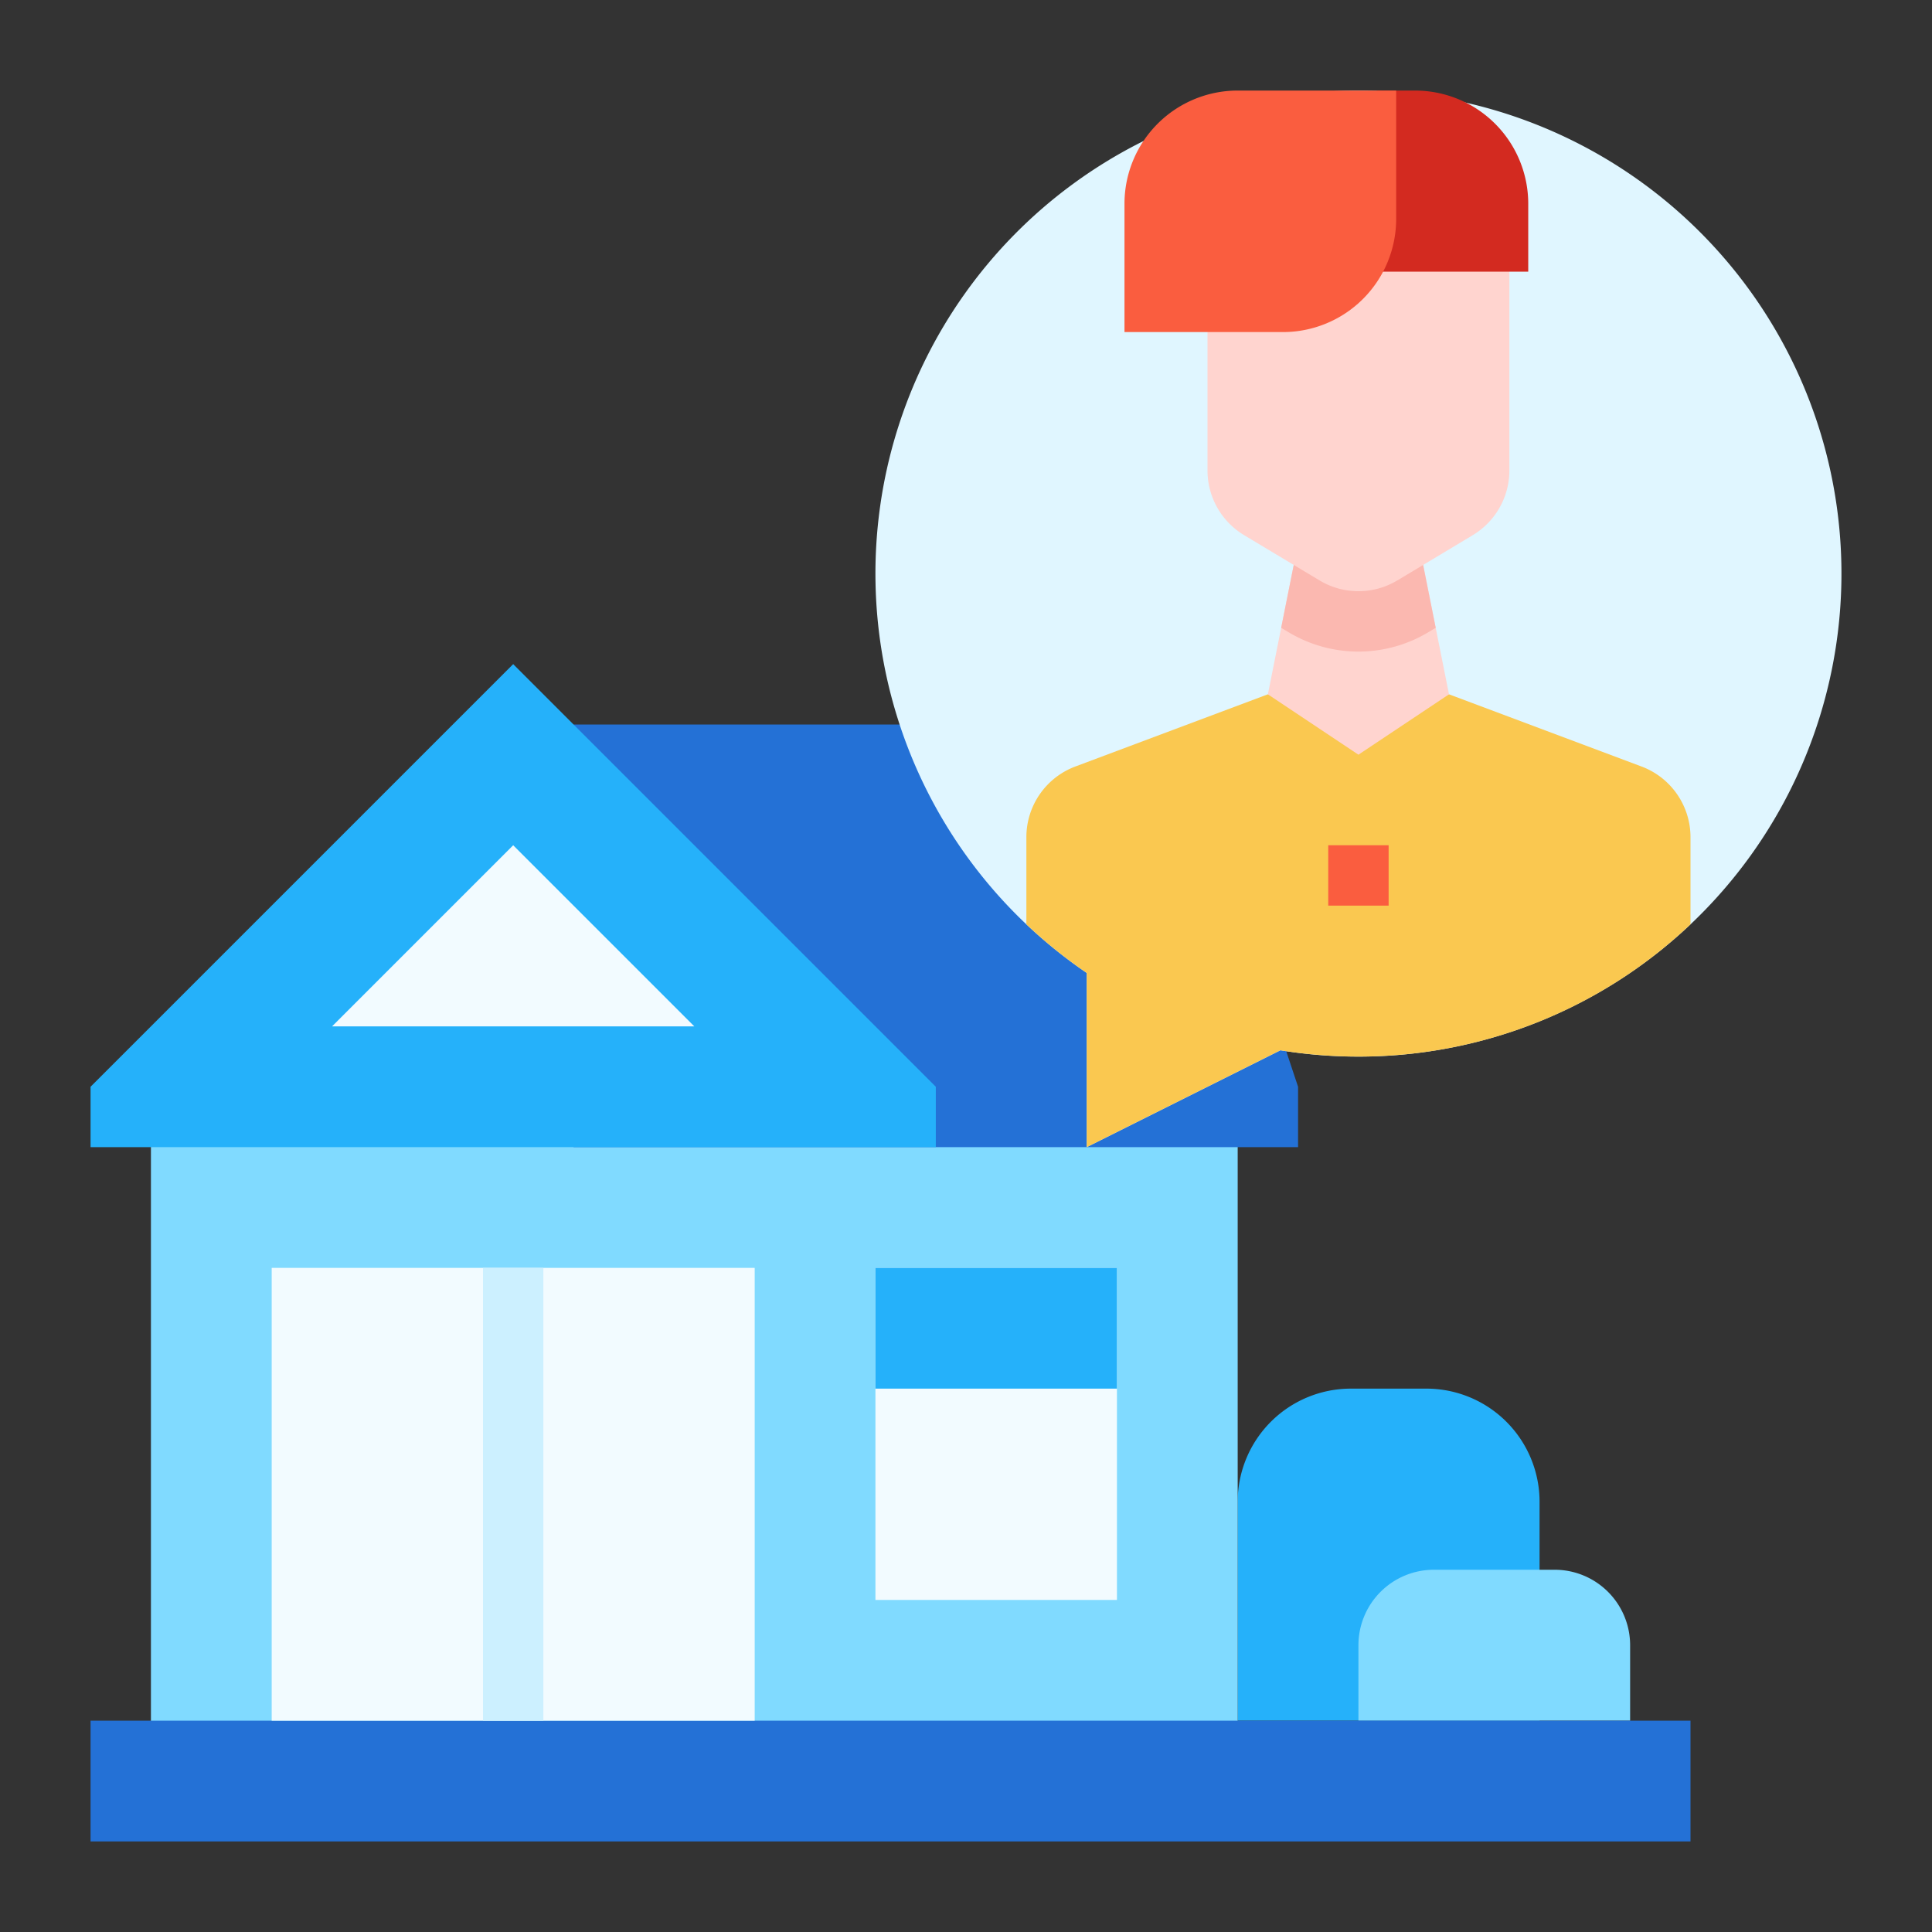 <?xml version="1.0" encoding="UTF-8" standalone="no"?> <svg id="Flat" height="512" viewBox="0 0 512 512" width="512" xmlns="http://www.w3.org/2000/svg"><rect x="0" y="0" width="512" height="512" fill="#333333" stroke="none"/><g><g><g><path d="m358 368h20a30 30 0 0 1 30 30v58a0 0 0 0 1 0 0h-80a0 0 0 0 1 0 0v-58a30 30 0 0 1 30-30z" fill="#25b1fa"/><path d="m380 416h32a20 20 0 0 1 20 20v20a0 0 0 0 1 0 0h-72a0 0 0 0 1 0 0v-20a20 20 0 0 1 20-20z" fill="#80daff"/><path d="m40 291.04h288v176.265h-288z" fill="#80daff"/><path d="m24 456h424v32h-424z" fill="#2471d6"/><path d="m344 304h-192v-112h160l32 96z" fill="#2471d6"/><path d="m248 288-112-112-112 112v16h224z" fill="#25b1fa"/><path d="m72 336h128v120h-128z" fill="#f2fbff"/><path d="m128 336h16v120h-16z" fill="#ccf0ff"/><path d="m232 336h64v88h-64z" fill="#f2fbff"/><path d="m232 336h64v32h-64z" fill="#25b1fa"/></g><path d="m136 224-48 48h96z" fill="#f2fbff"/></g><path d="m360 24a128.009 128.009 0 0 0 -72 233.844v46.156l51.324-25.662a128.009 128.009 0 1 0 20.676-254.338z" fill="#e0f6ff"/><g><g><path d="m435.022 203.133-51.022-19.133h-48l-51.022 19.133a20 20 0 0 0 -12.978 18.727v23.09a128.579 128.579 0 0 0 16 12.894v46.156l51.324-25.662a128.916 128.916 0 0 0 20.676 1.662 127.562 127.562 0 0 0 88-35.049v-23.091a20 20 0 0 0 -12.978-18.727z" fill="#fac850"/><path d="m376 144h-32l-8 40 24 16 24-16z" fill="#ffd4cf"/><path d="m376 144h-32l-4.475 22.375 1.953 1.171a36 36 0 0 0 37.044 0l1.953-1.172z" fill="#fbb8b0"/><path d="m390.29 141.826-20 12a20 20 0 0 1 -20.58 0l-20-12a20 20 0 0 1 -9.71-17.15v-68.676h80v68.676a20 20 0 0 1 -9.71 17.15z" fill="#ffd4cf"/><path d="m365 24h10a30 30 0 0 1 30 30v18a0 0 0 0 1 0 0h-40a0 0 0 0 1 0 0v-48a0 0 0 0 1 0 0z" fill="#d32a20"/></g><g fill="#fa5d3f"><path d="m352 224h16v16h-16z"/><path d="m328 24h42a0 0 0 0 1 0 0v34a30 30 0 0 1 -30 30h-42a0 0 0 0 1 0 0v-34a30 30 0 0 1 30-30z"/></g></g></g></svg>